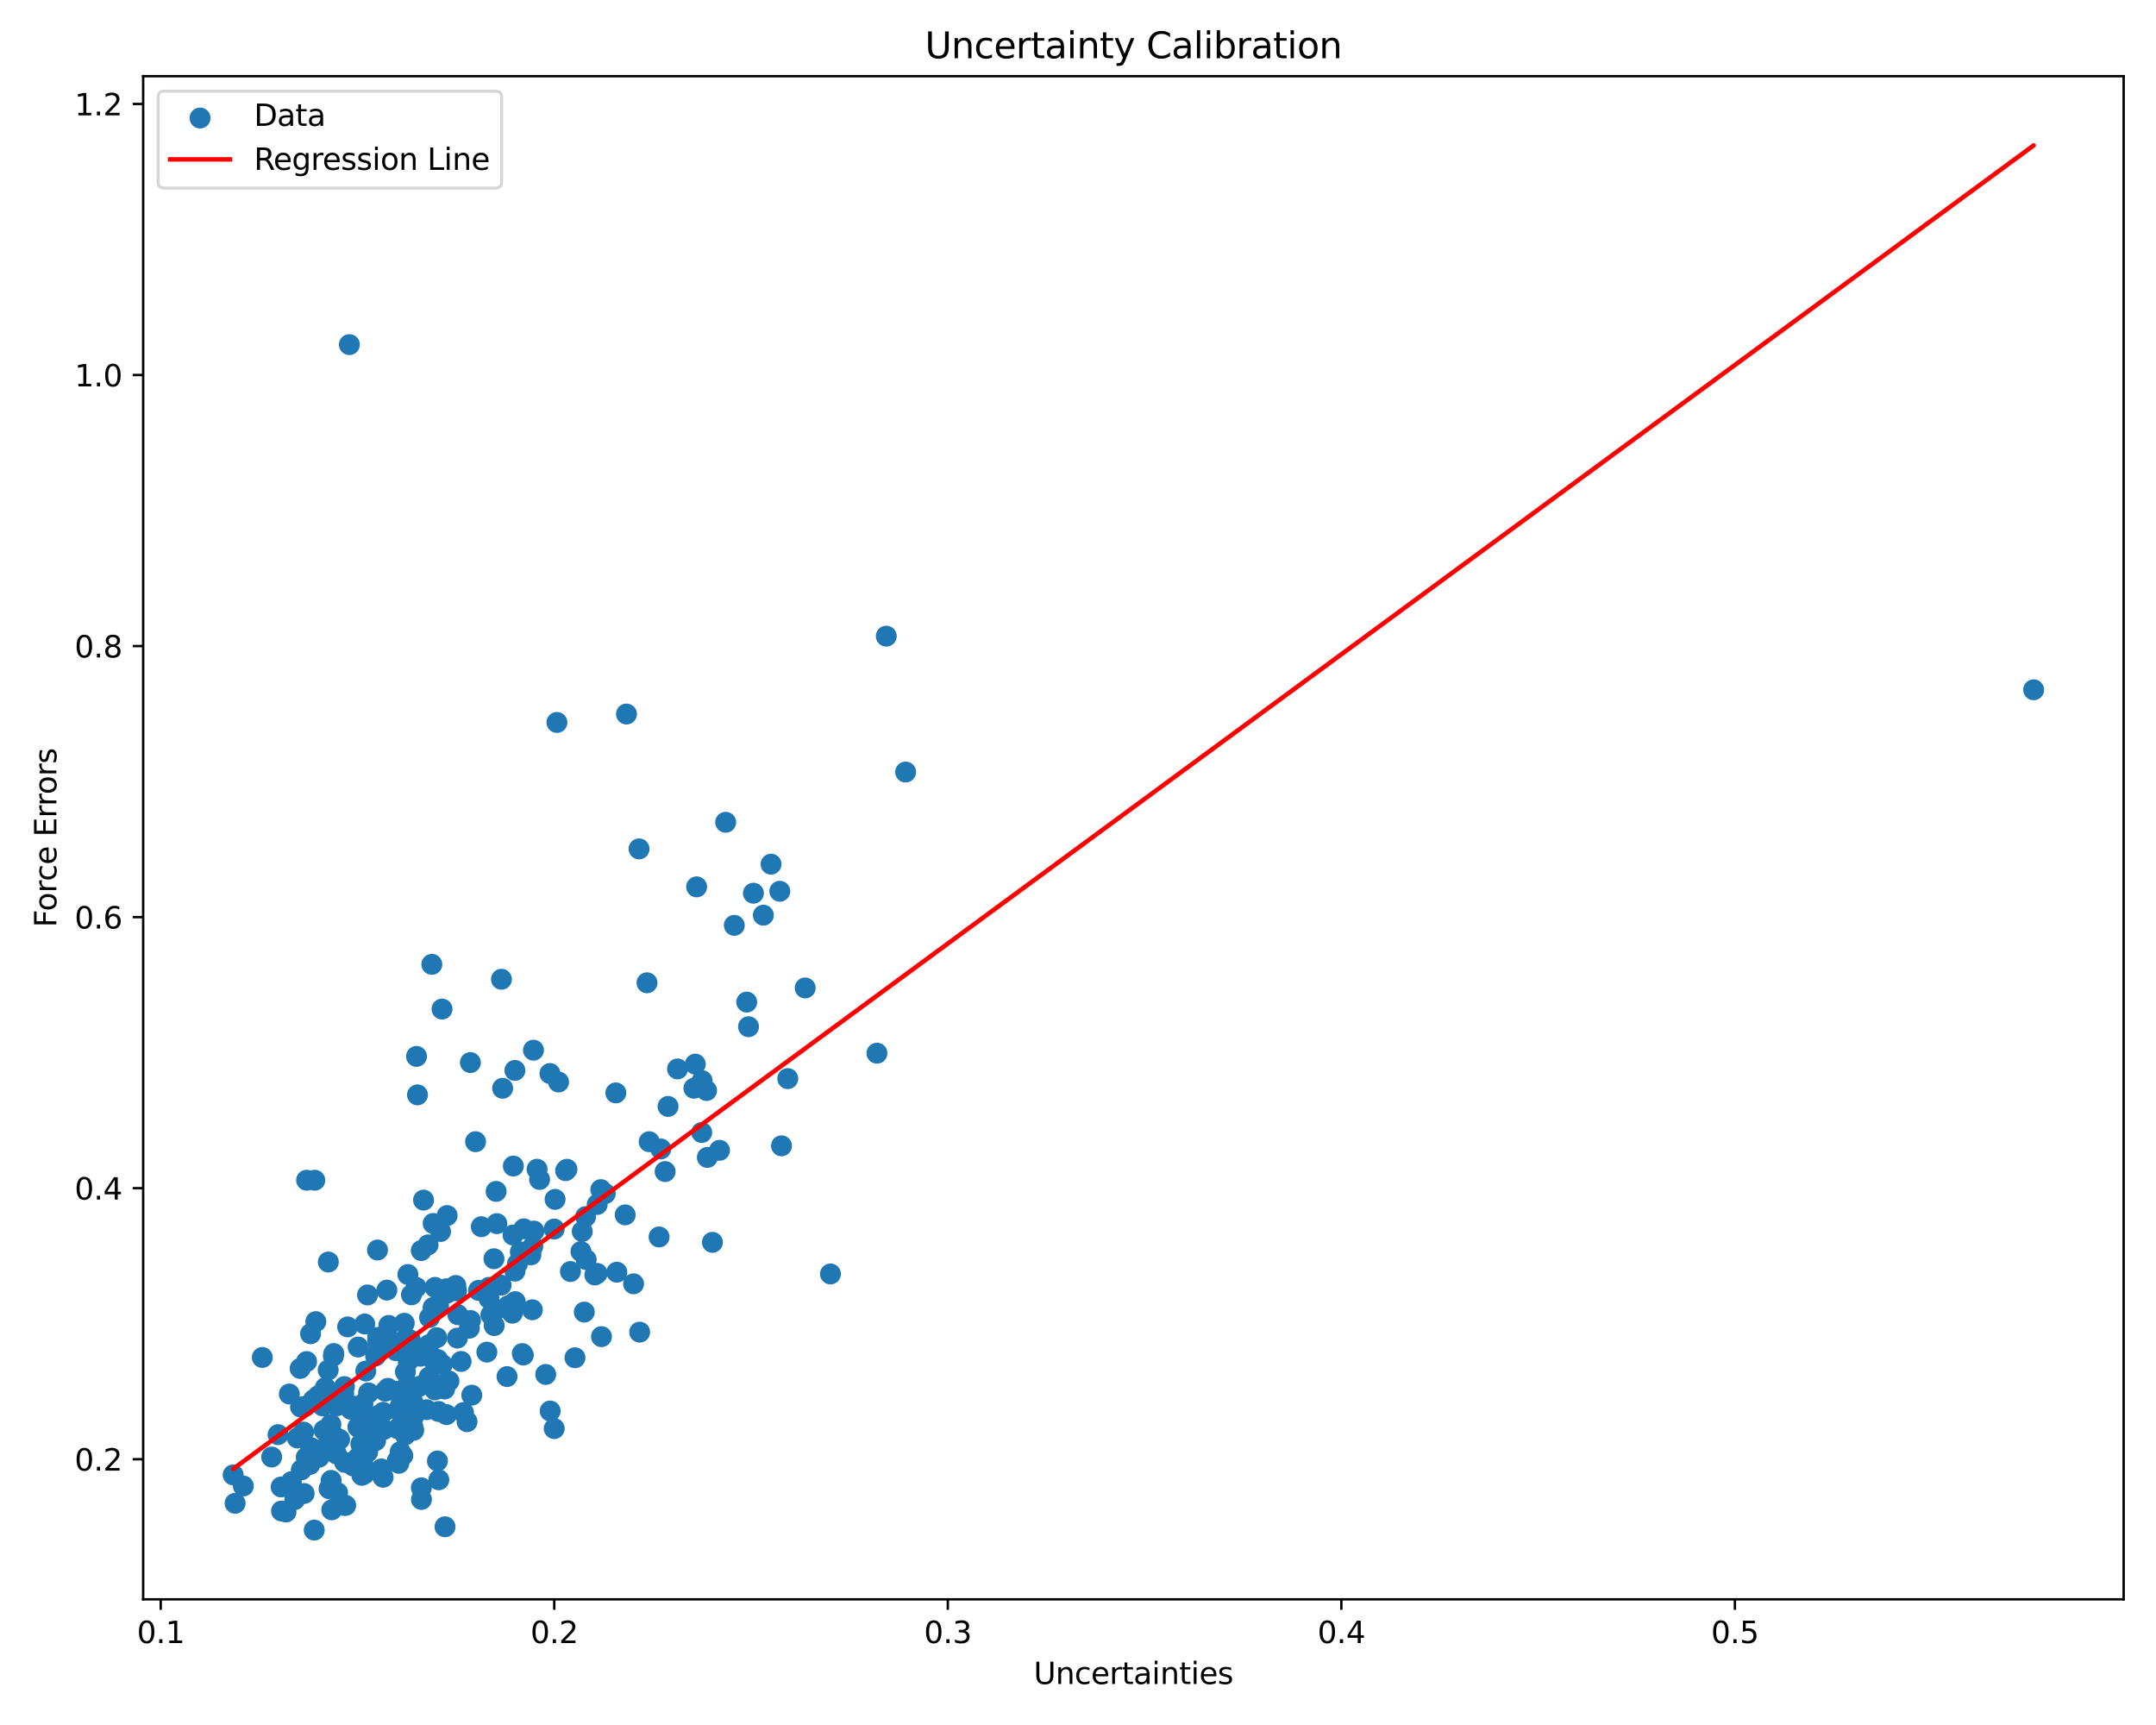 <?xml version="1.0" encoding="utf-8" standalone="no"?>
<!DOCTYPE svg PUBLIC "-//W3C//DTD SVG 1.1//EN"
  "http://www.w3.org/Graphics/SVG/1.1/DTD/svg11.dtd">
<svg xmlns:xlink="http://www.w3.org/1999/xlink" width="720pt" height="576pt" viewBox="0 0 720 576" xmlns="http://www.w3.org/2000/svg" version="1.1">
 <defs>
  <style type="text/css">*{stroke-linejoin: round; stroke-linecap: butt}</style>
 </defs>
 <g id="figure_1">
  <g id="patch_1">
   <path d="M 0 576 
L 720 576 
L 720 0 
L 0 0 
z
" style="fill: #ffffff"/>
  </g>
  <g id="axes_1">
   <g id="patch_2">
    <path d="M 47.81 534.04 
L 709.2 534.04 
L 709.2 25.44 
L 47.81 25.44 
z
" style="fill: #ffffff"/>
   </g>
   <g id="PathCollection_1">
    <defs>
     <path id="m36ef36e4e0" d="M 0 3 
C 0.796 3 1.559 2.684 2.121 2.121 
C 2.684 1.559 3 0.796 3 0 
C 3 -0.796 2.684 -1.559 2.121 -2.121 
C 1.559 -2.684 0.796 -3 0 -3 
C -0.796 -3 -1.559 -2.684 -2.121 -2.121 
C -2.684 -1.559 -3 -0.796 -3 0 
C -3 0.796 -2.684 1.559 -2.121 2.121 
C -1.559 2.684 -0.796 3 0 3 
z
" style="stroke: #1f77b4"/>
    </defs>
    <g clip-path="url(#p16069bc4e0)">
     <use xlink:href="#m36ef36e4e0" x="133.708" y="469.338" style="fill: #1f77b4; stroke: #1f77b4"/>
     <use xlink:href="#m36ef36e4e0" x="109.643" y="421.413" style="fill: #1f77b4; stroke: #1f77b4"/>
     <use xlink:href="#m36ef36e4e0" x="190.501" y="424.576" style="fill: #1f77b4; stroke: #1f77b4"/>
     <use xlink:href="#m36ef36e4e0" x="99.309" y="480.169" style="fill: #1f77b4; stroke: #1f77b4"/>
     <use xlink:href="#m36ef36e4e0" x="111.708" y="479.62" style="fill: #1f77b4; stroke: #1f77b4"/>
     <use xlink:href="#m36ef36e4e0" x="104.937" y="510.922" style="fill: #1f77b4; stroke: #1f77b4"/>
     <use xlink:href="#m36ef36e4e0" x="198.647" y="425.729" style="fill: #1f77b4; stroke: #1f77b4"/>
     <use xlink:href="#m36ef36e4e0" x="169.324" y="459.654" style="fill: #1f77b4; stroke: #1f77b4"/>
     <use xlink:href="#m36ef36e4e0" x="192.015" y="453.372" style="fill: #1f77b4; stroke: #1f77b4"/>
     <use xlink:href="#m36ef36e4e0" x="143.274" y="459.833" style="fill: #1f77b4; stroke: #1f77b4"/>
     <use xlink:href="#m36ef36e4e0" x="152.461" y="431.028" style="fill: #1f77b4; stroke: #1f77b4"/>
     <use xlink:href="#m36ef36e4e0" x="108.583" y="483.391" style="fill: #1f77b4; stroke: #1f77b4"/>
     <use xlink:href="#m36ef36e4e0" x="136.22" y="425.576" style="fill: #1f77b4; stroke: #1f77b4"/>
     <use xlink:href="#m36ef36e4e0" x="213.617" y="444.815" style="fill: #1f77b4; stroke: #1f77b4"/>
     <use xlink:href="#m36ef36e4e0" x="220.669" y="383.651" style="fill: #1f77b4; stroke: #1f77b4"/>
     <use xlink:href="#m36ef36e4e0" x="302.437" y="257.797" style="fill: #1f77b4; stroke: #1f77b4"/>
     <use xlink:href="#m36ef36e4e0" x="115.015" y="463.008" style="fill: #1f77b4; stroke: #1f77b4"/>
     <use xlink:href="#m36ef36e4e0" x="152.896" y="439" style="fill: #1f77b4; stroke: #1f77b4"/>
     <use xlink:href="#m36ef36e4e0" x="146.543" y="494.118" style="fill: #1f77b4; stroke: #1f77b4"/>
     <use xlink:href="#m36ef36e4e0" x="119.598" y="449.791" style="fill: #1f77b4; stroke: #1f77b4"/>
     <use xlink:href="#m36ef36e4e0" x="182.241" y="458.948" style="fill: #1f77b4; stroke: #1f77b4"/>
     <use xlink:href="#m36ef36e4e0" x="77.873" y="492.487" style="fill: #1f77b4; stroke: #1f77b4"/>
     <use xlink:href="#m36ef36e4e0" x="135.333" y="479.143" style="fill: #1f77b4; stroke: #1f77b4"/>
     <use xlink:href="#m36ef36e4e0" x="195.766" y="420.596" style="fill: #1f77b4; stroke: #1f77b4"/>
     <use xlink:href="#m36ef36e4e0" x="120.758" y="475.951" style="fill: #1f77b4; stroke: #1f77b4"/>
     <use xlink:href="#m36ef36e4e0" x="165.681" y="397.828" style="fill: #1f77b4; stroke: #1f77b4"/>
     <use xlink:href="#m36ef36e4e0" x="226.265" y="356.929" style="fill: #1f77b4; stroke: #1f77b4"/>
     <use xlink:href="#m36ef36e4e0" x="136.902" y="462.97" style="fill: #1f77b4; stroke: #1f77b4"/>
     <use xlink:href="#m36ef36e4e0" x="174.42" y="451.966" style="fill: #1f77b4; stroke: #1f77b4"/>
     <use xlink:href="#m36ef36e4e0" x="171.315" y="412.392" style="fill: #1f77b4; stroke: #1f77b4"/>
     <use xlink:href="#m36ef36e4e0" x="185.07" y="410.395" style="fill: #1f77b4; stroke: #1f77b4"/>
     <use xlink:href="#m36ef36e4e0" x="128.646" y="464.532" style="fill: #1f77b4; stroke: #1f77b4"/>
     <use xlink:href="#m36ef36e4e0" x="135.669" y="465.793" style="fill: #1f77b4; stroke: #1f77b4"/>
     <use xlink:href="#m36ef36e4e0" x="126.413" y="450.8" style="fill: #1f77b4; stroke: #1f77b4"/>
     <use xlink:href="#m36ef36e4e0" x="109.603" y="457.48" style="fill: #1f77b4; stroke: #1f77b4"/>
     <use xlink:href="#m36ef36e4e0" x="107.37" y="467.749" style="fill: #1f77b4; stroke: #1f77b4"/>
     <use xlink:href="#m36ef36e4e0" x="136.319" y="454.487" style="fill: #1f77b4; stroke: #1f77b4"/>
     <use xlink:href="#m36ef36e4e0" x="127.945" y="471.58" style="fill: #1f77b4; stroke: #1f77b4"/>
     <use xlink:href="#m36ef36e4e0" x="103.466" y="489.006" style="fill: #1f77b4; stroke: #1f77b4"/>
     <use xlink:href="#m36ef36e4e0" x="146.081" y="487.841" style="fill: #1f77b4; stroke: #1f77b4"/>
     <use xlink:href="#m36ef36e4e0" x="110.58" y="494.333" style="fill: #1f77b4; stroke: #1f77b4"/>
     <use xlink:href="#m36ef36e4e0" x="117.614" y="469.454" style="fill: #1f77b4; stroke: #1f77b4"/>
     <use xlink:href="#m36ef36e4e0" x="185.982" y="241.238" style="fill: #1f77b4; stroke: #1f77b4"/>
     <use xlink:href="#m36ef36e4e0" x="145.012" y="454.607" style="fill: #1f77b4; stroke: #1f77b4"/>
     <use xlink:href="#m36ef36e4e0" x="121.108" y="488.197" style="fill: #1f77b4; stroke: #1f77b4"/>
     <use xlink:href="#m36ef36e4e0" x="213.416" y="283.455" style="fill: #1f77b4; stroke: #1f77b4"/>
     <use xlink:href="#m36ef36e4e0" x="122.158" y="457.801" style="fill: #1f77b4; stroke: #1f77b4"/>
     <use xlink:href="#m36ef36e4e0" x="108.21" y="477.543" style="fill: #1f77b4; stroke: #1f77b4"/>
     <use xlink:href="#m36ef36e4e0" x="167.462" y="326.985" style="fill: #1f77b4; stroke: #1f77b4"/>
     <use xlink:href="#m36ef36e4e0" x="157.55" y="465.865" style="fill: #1f77b4; stroke: #1f77b4"/>
     <use xlink:href="#m36ef36e4e0" x="144.636" y="436.59" style="fill: #1f77b4; stroke: #1f77b4"/>
     <use xlink:href="#m36ef36e4e0" x="116.679" y="115.066" style="fill: #1f77b4; stroke: #1f77b4"/>
     <use xlink:href="#m36ef36e4e0" x="115.443" y="502.659" style="fill: #1f77b4; stroke: #1f77b4"/>
     <use xlink:href="#m36ef36e4e0" x="156.738" y="443.499" style="fill: #1f77b4; stroke: #1f77b4"/>
     <use xlink:href="#m36ef36e4e0" x="147.704" y="455.623" style="fill: #1f77b4; stroke: #1f77b4"/>
     <use xlink:href="#m36ef36e4e0" x="177.917" y="416.237" style="fill: #1f77b4; stroke: #1f77b4"/>
     <use xlink:href="#m36ef36e4e0" x="122.781" y="484.85" style="fill: #1f77b4; stroke: #1f77b4"/>
     <use xlink:href="#m36ef36e4e0" x="133.176" y="488.62" style="fill: #1f77b4; stroke: #1f77b4"/>
     <use xlink:href="#m36ef36e4e0" x="194.434" y="411.201" style="fill: #1f77b4; stroke: #1f77b4"/>
     <use xlink:href="#m36ef36e4e0" x="119.443" y="486.835" style="fill: #1f77b4; stroke: #1f77b4"/>
     <use xlink:href="#m36ef36e4e0" x="164.961" y="420.31" style="fill: #1f77b4; stroke: #1f77b4"/>
     <use xlink:href="#m36ef36e4e0" x="195.123" y="438.122" style="fill: #1f77b4; stroke: #1f77b4"/>
     <use xlink:href="#m36ef36e4e0" x="93.887" y="496.517" style="fill: #1f77b4; stroke: #1f77b4"/>
     <use xlink:href="#m36ef36e4e0" x="104.888" y="484.724" style="fill: #1f77b4; stroke: #1f77b4"/>
     <use xlink:href="#m36ef36e4e0" x="100.236" y="456.947" style="fill: #1f77b4; stroke: #1f77b4"/>
     <use xlink:href="#m36ef36e4e0" x="155.971" y="474.729" style="fill: #1f77b4; stroke: #1f77b4"/>
     <use xlink:href="#m36ef36e4e0" x="102.392" y="394.089" style="fill: #1f77b4; stroke: #1f77b4"/>
     <use xlink:href="#m36ef36e4e0" x="171.985" y="424.439" style="fill: #1f77b4; stroke: #1f77b4"/>
     <use xlink:href="#m36ef36e4e0" x="277.338" y="425.391" style="fill: #1f77b4; stroke: #1f77b4"/>
     <use xlink:href="#m36ef36e4e0" x="110.683" y="466.166" style="fill: #1f77b4; stroke: #1f77b4"/>
     <use xlink:href="#m36ef36e4e0" x="205.658" y="364.933" style="fill: #1f77b4; stroke: #1f77b4"/>
     <use xlink:href="#m36ef36e4e0" x="165.038" y="442.637" style="fill: #1f77b4; stroke: #1f77b4"/>
     <use xlink:href="#m36ef36e4e0" x="137.402" y="432.354" style="fill: #1f77b4; stroke: #1f77b4"/>
     <use xlink:href="#m36ef36e4e0" x="125.431" y="452.774" style="fill: #1f77b4; stroke: #1f77b4"/>
     <use xlink:href="#m36ef36e4e0" x="149.103" y="472.356" style="fill: #1f77b4; stroke: #1f77b4"/>
     <use xlink:href="#m36ef36e4e0" x="100.364" y="469.817" style="fill: #1f77b4; stroke: #1f77b4"/>
     <use xlink:href="#m36ef36e4e0" x="105.121" y="394.1" style="fill: #1f77b4; stroke: #1f77b4"/>
     <use xlink:href="#m36ef36e4e0" x="174.766" y="452.464" style="fill: #1f77b4; stroke: #1f77b4"/>
     <use xlink:href="#m36ef36e4e0" x="234.338" y="378.151" style="fill: #1f77b4; stroke: #1f77b4"/>
     <use xlink:href="#m36ef36e4e0" x="146.167" y="453.941" style="fill: #1f77b4; stroke: #1f77b4"/>
     <use xlink:href="#m36ef36e4e0" x="163.315" y="433.598" style="fill: #1f77b4; stroke: #1f77b4"/>
     <use xlink:href="#m36ef36e4e0" x="240.282" y="384.107" style="fill: #1f77b4; stroke: #1f77b4"/>
     <use xlink:href="#m36ef36e4e0" x="254.926" y="305.591" style="fill: #1f77b4; stroke: #1f77b4"/>
     <use xlink:href="#m36ef36e4e0" x="249.365" y="334.611" style="fill: #1f77b4; stroke: #1f77b4"/>
     <use xlink:href="#m36ef36e4e0" x="115.087" y="488.302" style="fill: #1f77b4; stroke: #1f77b4"/>
     <use xlink:href="#m36ef36e4e0" x="216.066" y="328.17" style="fill: #1f77b4; stroke: #1f77b4"/>
     <use xlink:href="#m36ef36e4e0" x="200.864" y="446.32" style="fill: #1f77b4; stroke: #1f77b4"/>
     <use xlink:href="#m36ef36e4e0" x="112.266" y="468.806" style="fill: #1f77b4; stroke: #1f77b4"/>
     <use xlink:href="#m36ef36e4e0" x="121.8" y="442.094" style="fill: #1f77b4; stroke: #1f77b4"/>
     <use xlink:href="#m36ef36e4e0" x="140.745" y="500.68" style="fill: #1f77b4; stroke: #1f77b4"/>
     <use xlink:href="#m36ef36e4e0" x="129.547" y="463.583" style="fill: #1f77b4; stroke: #1f77b4"/>
     <use xlink:href="#m36ef36e4e0" x="136.141" y="462.501" style="fill: #1f77b4; stroke: #1f77b4"/>
     <use xlink:href="#m36ef36e4e0" x="205.994" y="424.803" style="fill: #1f77b4; stroke: #1f77b4"/>
     <use xlink:href="#m36ef36e4e0" x="171.429" y="389.361" style="fill: #1f77b4; stroke: #1f77b4"/>
     <use xlink:href="#m36ef36e4e0" x="121.189" y="468.784" style="fill: #1f77b4; stroke: #1f77b4"/>
     <use xlink:href="#m36ef36e4e0" x="134.729" y="473.915" style="fill: #1f77b4; stroke: #1f77b4"/>
     <use xlink:href="#m36ef36e4e0" x="124.81" y="480.535" style="fill: #1f77b4; stroke: #1f77b4"/>
     <use xlink:href="#m36ef36e4e0" x="111.325" y="452.81" style="fill: #1f77b4; stroke: #1f77b4"/>
     <use xlink:href="#m36ef36e4e0" x="232.637" y="296.138" style="fill: #1f77b4; stroke: #1f77b4"/>
     <use xlink:href="#m36ef36e4e0" x="92.864" y="479.047" style="fill: #1f77b4; stroke: #1f77b4"/>
     <use xlink:href="#m36ef36e4e0" x="113.932" y="465.512" style="fill: #1f77b4; stroke: #1f77b4"/>
     <use xlink:href="#m36ef36e4e0" x="108.656" y="463.335" style="fill: #1f77b4; stroke: #1f77b4"/>
     <use xlink:href="#m36ef36e4e0" x="133.648" y="484.749" style="fill: #1f77b4; stroke: #1f77b4"/>
     <use xlink:href="#m36ef36e4e0" x="142.958" y="415.677" style="fill: #1f77b4; stroke: #1f77b4"/>
     <use xlink:href="#m36ef36e4e0" x="101.378" y="478.196" style="fill: #1f77b4; stroke: #1f77b4"/>
     <use xlink:href="#m36ef36e4e0" x="128.159" y="477.331" style="fill: #1f77b4; stroke: #1f77b4"/>
     <use xlink:href="#m36ef36e4e0" x="158.816" y="381.228" style="fill: #1f77b4; stroke: #1f77b4"/>
     <use xlink:href="#m36ef36e4e0" x="102.393" y="454.637" style="fill: #1f77b4; stroke: #1f77b4"/>
     <use xlink:href="#m36ef36e4e0" x="157.084" y="354.801" style="fill: #1f77b4; stroke: #1f77b4"/>
     <use xlink:href="#m36ef36e4e0" x="186.536" y="361.297" style="fill: #1f77b4; stroke: #1f77b4"/>
     <use xlink:href="#m36ef36e4e0" x="100.627" y="490.82" style="fill: #1f77b4; stroke: #1f77b4"/>
     <use xlink:href="#m36ef36e4e0" x="114.772" y="465.243" style="fill: #1f77b4; stroke: #1f77b4"/>
     <use xlink:href="#m36ef36e4e0" x="132.677" y="487.717" style="fill: #1f77b4; stroke: #1f77b4"/>
     <use xlink:href="#m36ef36e4e0" x="140.683" y="417.574" style="fill: #1f77b4; stroke: #1f77b4"/>
     <use xlink:href="#m36ef36e4e0" x="185.081" y="477.018" style="fill: #1f77b4; stroke: #1f77b4"/>
     <use xlink:href="#m36ef36e4e0" x="178.158" y="350.675" style="fill: #1f77b4; stroke: #1f77b4"/>
     <use xlink:href="#m36ef36e4e0" x="194.014" y="417.902" style="fill: #1f77b4; stroke: #1f77b4"/>
     <use xlink:href="#m36ef36e4e0" x="102.269" y="486.625" style="fill: #1f77b4; stroke: #1f77b4"/>
     <use xlink:href="#m36ef36e4e0" x="172.07" y="434.639" style="fill: #1f77b4; stroke: #1f77b4"/>
     <use xlink:href="#m36ef36e4e0" x="220.107" y="413.038" style="fill: #1f77b4; stroke: #1f77b4"/>
     <use xlink:href="#m36ef36e4e0" x="202.136" y="398.548" style="fill: #1f77b4; stroke: #1f77b4"/>
     <use xlink:href="#m36ef36e4e0" x="137.864" y="468.114" style="fill: #1f77b4; stroke: #1f77b4"/>
     <use xlink:href="#m36ef36e4e0" x="209.21" y="238.426" style="fill: #1f77b4; stroke: #1f77b4"/>
     <use xlink:href="#m36ef36e4e0" x="292.856" y="351.675" style="fill: #1f77b4; stroke: #1f77b4"/>
     <use xlink:href="#m36ef36e4e0" x="260.418" y="297.6" style="fill: #1f77b4; stroke: #1f77b4"/>
     <use xlink:href="#m36ef36e4e0" x="109.894" y="497.094" style="fill: #1f77b4; stroke: #1f77b4"/>
     <use xlink:href="#m36ef36e4e0" x="208.786" y="405.659" style="fill: #1f77b4; stroke: #1f77b4"/>
     <use xlink:href="#m36ef36e4e0" x="251.605" y="298.256" style="fill: #1f77b4; stroke: #1f77b4"/>
     <use xlink:href="#m36ef36e4e0" x="199.433" y="425.21" style="fill: #1f77b4; stroke: #1f77b4"/>
     <use xlink:href="#m36ef36e4e0" x="111.47" y="451.964" style="fill: #1f77b4; stroke: #1f77b4"/>
     <use xlink:href="#m36ef36e4e0" x="117.904" y="489.485" style="fill: #1f77b4; stroke: #1f77b4"/>
     <use xlink:href="#m36ef36e4e0" x="123.083" y="465.094" style="fill: #1f77b4; stroke: #1f77b4"/>
     <use xlink:href="#m36ef36e4e0" x="178.305" y="411.073" style="fill: #1f77b4; stroke: #1f77b4"/>
     <use xlink:href="#m36ef36e4e0" x="95.514" y="504.871" style="fill: #1f77b4; stroke: #1f77b4"/>
     <use xlink:href="#m36ef36e4e0" x="199.433" y="402.195" style="fill: #1f77b4; stroke: #1f77b4"/>
     <use xlink:href="#m36ef36e4e0" x="137.627" y="449.512" style="fill: #1f77b4; stroke: #1f77b4"/>
     <use xlink:href="#m36ef36e4e0" x="235.964" y="364.137" style="fill: #1f77b4; stroke: #1f77b4"/>
     <use xlink:href="#m36ef36e4e0" x="237.918" y="414.835" style="fill: #1f77b4; stroke: #1f77b4"/>
     <use xlink:href="#m36ef36e4e0" x="81.259" y="496.193" style="fill: #1f77b4; stroke: #1f77b4"/>
     <use xlink:href="#m36ef36e4e0" x="117.186" y="470.605" style="fill: #1f77b4; stroke: #1f77b4"/>
     <use xlink:href="#m36ef36e4e0" x="162.588" y="451.49" style="fill: #1f77b4; stroke: #1f77b4"/>
     <use xlink:href="#m36ef36e4e0" x="174.92" y="410.327" style="fill: #1f77b4; stroke: #1f77b4"/>
     <use xlink:href="#m36ef36e4e0" x="141.029" y="450.356" style="fill: #1f77b4; stroke: #1f77b4"/>
     <use xlink:href="#m36ef36e4e0" x="179.356" y="390.421" style="fill: #1f77b4; stroke: #1f77b4"/>
     <use xlink:href="#m36ef36e4e0" x="112.743" y="498.42" style="fill: #1f77b4; stroke: #1f77b4"/>
     <use xlink:href="#m36ef36e4e0" x="140.351" y="452.872" style="fill: #1f77b4; stroke: #1f77b4"/>
     <use xlink:href="#m36ef36e4e0" x="87.594" y="453.27" style="fill: #1f77b4; stroke: #1f77b4"/>
     <use xlink:href="#m36ef36e4e0" x="144.213" y="322.003" style="fill: #1f77b4; stroke: #1f77b4"/>
     <use xlink:href="#m36ef36e4e0" x="216.799" y="381.233" style="fill: #1f77b4; stroke: #1f77b4"/>
     <use xlink:href="#m36ef36e4e0" x="132.208" y="464.561" style="fill: #1f77b4; stroke: #1f77b4"/>
     <use xlink:href="#m36ef36e4e0" x="142.491" y="470.705" style="fill: #1f77b4; stroke: #1f77b4"/>
     <use xlink:href="#m36ef36e4e0" x="245.221" y="308.984" style="fill: #1f77b4; stroke: #1f77b4"/>
     <use xlink:href="#m36ef36e4e0" x="129.197" y="430.781" style="fill: #1f77b4; stroke: #1f77b4"/>
     <use xlink:href="#m36ef36e4e0" x="234.472" y="360.852" style="fill: #1f77b4; stroke: #1f77b4"/>
     <use xlink:href="#m36ef36e4e0" x="104.718" y="467.364" style="fill: #1f77b4; stroke: #1f77b4"/>
     <use xlink:href="#m36ef36e4e0" x="103.721" y="445.351" style="fill: #1f77b4; stroke: #1f77b4"/>
     <use xlink:href="#m36ef36e4e0" x="149.938" y="461.139" style="fill: #1f77b4; stroke: #1f77b4"/>
     <use xlink:href="#m36ef36e4e0" x="135.393" y="458.081" style="fill: #1f77b4; stroke: #1f77b4"/>
     <use xlink:href="#m36ef36e4e0" x="257.488" y="288.556" style="fill: #1f77b4; stroke: #1f77b4"/>
     <use xlink:href="#m36ef36e4e0" x="143.2" y="449.017" style="fill: #1f77b4; stroke: #1f77b4"/>
     <use xlink:href="#m36ef36e4e0" x="160.734" y="409.613" style="fill: #1f77b4; stroke: #1f77b4"/>
     <use xlink:href="#m36ef36e4e0" x="148.48" y="463.804" style="fill: #1f77b4; stroke: #1f77b4"/>
     <use xlink:href="#m36ef36e4e0" x="169.676" y="436.024" style="fill: #1f77b4; stroke: #1f77b4"/>
     <use xlink:href="#m36ef36e4e0" x="148.618" y="509.808" style="fill: #1f77b4; stroke: #1f77b4"/>
     <use xlink:href="#m36ef36e4e0" x="112.35" y="485.486" style="fill: #1f77b4; stroke: #1f77b4"/>
     <use xlink:href="#m36ef36e4e0" x="223.093" y="369.452" style="fill: #1f77b4; stroke: #1f77b4"/>
     <use xlink:href="#m36ef36e4e0" x="112.477" y="469.425" style="fill: #1f77b4; stroke: #1f77b4"/>
     <use xlink:href="#m36ef36e4e0" x="268.895" y="329.888" style="fill: #1f77b4; stroke: #1f77b4"/>
     <use xlink:href="#m36ef36e4e0" x="126.418" y="472.627" style="fill: #1f77b4; stroke: #1f77b4"/>
     <use xlink:href="#m36ef36e4e0" x="147.116" y="411.214" style="fill: #1f77b4; stroke: #1f77b4"/>
     <use xlink:href="#m36ef36e4e0" x="120.842" y="492.625" style="fill: #1f77b4; stroke: #1f77b4"/>
     <use xlink:href="#m36ef36e4e0" x="154.784" y="471.646" style="fill: #1f77b4; stroke: #1f77b4"/>
     <use xlink:href="#m36ef36e4e0" x="122.736" y="432.4" style="fill: #1f77b4; stroke: #1f77b4"/>
     <use xlink:href="#m36ef36e4e0" x="200.639" y="397.232" style="fill: #1f77b4; stroke: #1f77b4"/>
     <use xlink:href="#m36ef36e4e0" x="171.951" y="357.431" style="fill: #1f77b4; stroke: #1f77b4"/>
     <use xlink:href="#m36ef36e4e0" x="106.54" y="486.579" style="fill: #1f77b4; stroke: #1f77b4"/>
     <use xlink:href="#m36ef36e4e0" x="110.782" y="504.156" style="fill: #1f77b4; stroke: #1f77b4"/>
     <use xlink:href="#m36ef36e4e0" x="132.749" y="477.047" style="fill: #1f77b4; stroke: #1f77b4"/>
     <use xlink:href="#m36ef36e4e0" x="165.924" y="408.587" style="fill: #1f77b4; stroke: #1f77b4"/>
     <use xlink:href="#m36ef36e4e0" x="211.581" y="428.678" style="fill: #1f77b4; stroke: #1f77b4"/>
     <use xlink:href="#m36ef36e4e0" x="120.493" y="482.162" style="fill: #1f77b4; stroke: #1f77b4"/>
     <use xlink:href="#m36ef36e4e0" x="143.455" y="439.926" style="fill: #1f77b4; stroke: #1f77b4"/>
     <use xlink:href="#m36ef36e4e0" x="159.811" y="430.87" style="fill: #1f77b4; stroke: #1f77b4"/>
     <use xlink:href="#m36ef36e4e0" x="119.521" y="476.517" style="fill: #1f77b4; stroke: #1f77b4"/>
     <use xlink:href="#m36ef36e4e0" x="167.851" y="363.39" style="fill: #1f77b4; stroke: #1f77b4"/>
     <use xlink:href="#m36ef36e4e0" x="90.722" y="486.519" style="fill: #1f77b4; stroke: #1f77b4"/>
     <use xlink:href="#m36ef36e4e0" x="101.576" y="498.697" style="fill: #1f77b4; stroke: #1f77b4"/>
     <use xlink:href="#m36ef36e4e0" x="149.319" y="405.887" style="fill: #1f77b4; stroke: #1f77b4"/>
     <use xlink:href="#m36ef36e4e0" x="167.357" y="429.127" style="fill: #1f77b4; stroke: #1f77b4"/>
     <use xlink:href="#m36ef36e4e0" x="146.459" y="471.318" style="fill: #1f77b4; stroke: #1f77b4"/>
     <use xlink:href="#m36ef36e4e0" x="96.617" y="465.477" style="fill: #1f77b4; stroke: #1f77b4"/>
     <use xlink:href="#m36ef36e4e0" x="222.123" y="391.207" style="fill: #1f77b4; stroke: #1f77b4"/>
     <use xlink:href="#m36ef36e4e0" x="173.772" y="418.026" style="fill: #1f77b4; stroke: #1f77b4"/>
     <use xlink:href="#m36ef36e4e0" x="105.421" y="467.146" style="fill: #1f77b4; stroke: #1f77b4"/>
     <use xlink:href="#m36ef36e4e0" x="138.162" y="477.59" style="fill: #1f77b4; stroke: #1f77b4"/>
     <use xlink:href="#m36ef36e4e0" x="232.198" y="355.33" style="fill: #1f77b4; stroke: #1f77b4"/>
     <use xlink:href="#m36ef36e4e0" x="188.881" y="390.9" style="fill: #1f77b4; stroke: #1f77b4"/>
     <use xlink:href="#m36ef36e4e0" x="140.085" y="462.9" style="fill: #1f77b4; stroke: #1f77b4"/>
     <use xlink:href="#m36ef36e4e0" x="129.671" y="447.404" style="fill: #1f77b4; stroke: #1f77b4"/>
     <use xlink:href="#m36ef36e4e0" x="147.62" y="336.941" style="fill: #1f77b4; stroke: #1f77b4"/>
     <use xlink:href="#m36ef36e4e0" x="132.239" y="451.011" style="fill: #1f77b4; stroke: #1f77b4"/>
     <use xlink:href="#m36ef36e4e0" x="126.112" y="446.58" style="fill: #1f77b4; stroke: #1f77b4"/>
     <use xlink:href="#m36ef36e4e0" x="177.29" y="419.025" style="fill: #1f77b4; stroke: #1f77b4"/>
     <use xlink:href="#m36ef36e4e0" x="126.204" y="448.052" style="fill: #1f77b4; stroke: #1f77b4"/>
     <use xlink:href="#m36ef36e4e0" x="231.73" y="363.378" style="fill: #1f77b4; stroke: #1f77b4"/>
     <use xlink:href="#m36ef36e4e0" x="137.883" y="476.334" style="fill: #1f77b4; stroke: #1f77b4"/>
     <use xlink:href="#m36ef36e4e0" x="139.421" y="365.585" style="fill: #1f77b4; stroke: #1f77b4"/>
     <use xlink:href="#m36ef36e4e0" x="180.196" y="393.828" style="fill: #1f77b4; stroke: #1f77b4"/>
     <use xlink:href="#m36ef36e4e0" x="260.984" y="382.61" style="fill: #1f77b4; stroke: #1f77b4"/>
     <use xlink:href="#m36ef36e4e0" x="183.658" y="358.464" style="fill: #1f77b4; stroke: #1f77b4"/>
     <use xlink:href="#m36ef36e4e0" x="163.924" y="439.034" style="fill: #1f77b4; stroke: #1f77b4"/>
     <use xlink:href="#m36ef36e4e0" x="114.854" y="502.673" style="fill: #1f77b4; stroke: #1f77b4"/>
     <use xlink:href="#m36ef36e4e0" x="152.223" y="429.245" style="fill: #1f77b4; stroke: #1f77b4"/>
     <use xlink:href="#m36ef36e4e0" x="129.829" y="442.578" style="fill: #1f77b4; stroke: #1f77b4"/>
     <use xlink:href="#m36ef36e4e0" x="177.779" y="437.356" style="fill: #1f77b4; stroke: #1f77b4"/>
     <use xlink:href="#m36ef36e4e0" x="295.974" y="212.422" style="fill: #1f77b4; stroke: #1f77b4"/>
     <use xlink:href="#m36ef36e4e0" x="189.333" y="390.43" style="fill: #1f77b4; stroke: #1f77b4"/>
     <use xlink:href="#m36ef36e4e0" x="149.223" y="431.829" style="fill: #1f77b4; stroke: #1f77b4"/>
     <use xlink:href="#m36ef36e4e0" x="105.47" y="441.31" style="fill: #1f77b4; stroke: #1f77b4"/>
     <use xlink:href="#m36ef36e4e0" x="110.498" y="475.613" style="fill: #1f77b4; stroke: #1f77b4"/>
     <use xlink:href="#m36ef36e4e0" x="94.019" y="504.549" style="fill: #1f77b4; stroke: #1f77b4"/>
     <use xlink:href="#m36ef36e4e0" x="113.422" y="468.421" style="fill: #1f77b4; stroke: #1f77b4"/>
     <use xlink:href="#m36ef36e4e0" x="138.982" y="429.867" style="fill: #1f77b4; stroke: #1f77b4"/>
     <use xlink:href="#m36ef36e4e0" x="145.289" y="429.884" style="fill: #1f77b4; stroke: #1f77b4"/>
     <use xlink:href="#m36ef36e4e0" x="140.712" y="496.801" style="fill: #1f77b4; stroke: #1f77b4"/>
     <use xlink:href="#m36ef36e4e0" x="146.458" y="435.913" style="fill: #1f77b4; stroke: #1f77b4"/>
     <use xlink:href="#m36ef36e4e0" x="171.116" y="438.49" style="fill: #1f77b4; stroke: #1f77b4"/>
     <use xlink:href="#m36ef36e4e0" x="113.419" y="480.634" style="fill: #1f77b4; stroke: #1f77b4"/>
     <use xlink:href="#m36ef36e4e0" x="134.513" y="486.038" style="fill: #1f77b4; stroke: #1f77b4"/>
     <use xlink:href="#m36ef36e4e0" x="129.765" y="447.412" style="fill: #1f77b4; stroke: #1f77b4"/>
     <use xlink:href="#m36ef36e4e0" x="137.846" y="469.933" style="fill: #1f77b4; stroke: #1f77b4"/>
     <use xlink:href="#m36ef36e4e0" x="236.217" y="386.475" style="fill: #1f77b4; stroke: #1f77b4"/>
     <use xlink:href="#m36ef36e4e0" x="133.856" y="448.078" style="fill: #1f77b4; stroke: #1f77b4"/>
     <use xlink:href="#m36ef36e4e0" x="263.081" y="360.161" style="fill: #1f77b4; stroke: #1f77b4"/>
     <use xlink:href="#m36ef36e4e0" x="78.516" y="501.969" style="fill: #1f77b4; stroke: #1f77b4"/>
     <use xlink:href="#m36ef36e4e0" x="127.94" y="493.281" style="fill: #1f77b4; stroke: #1f77b4"/>
     <use xlink:href="#m36ef36e4e0" x="183.727" y="471.158" style="fill: #1f77b4; stroke: #1f77b4"/>
     <use xlink:href="#m36ef36e4e0" x="122.823" y="472.834" style="fill: #1f77b4; stroke: #1f77b4"/>
     <use xlink:href="#m36ef36e4e0" x="123.438" y="482.514" style="fill: #1f77b4; stroke: #1f77b4"/>
     <use xlink:href="#m36ef36e4e0" x="103.859" y="483.373" style="fill: #1f77b4; stroke: #1f77b4"/>
     <use xlink:href="#m36ef36e4e0" x="106.318" y="466.032" style="fill: #1f77b4; stroke: #1f77b4"/>
     <use xlink:href="#m36ef36e4e0" x="145.54" y="462.229" style="fill: #1f77b4; stroke: #1f77b4"/>
     <use xlink:href="#m36ef36e4e0" x="165.666" y="437.362" style="fill: #1f77b4; stroke: #1f77b4"/>
     <use xlink:href="#m36ef36e4e0" x="139.098" y="352.745" style="fill: #1f77b4; stroke: #1f77b4"/>
     <use xlink:href="#m36ef36e4e0" x="144.658" y="408.528" style="fill: #1f77b4; stroke: #1f77b4"/>
     <use xlink:href="#m36ef36e4e0" x="153.984" y="454.605" style="fill: #1f77b4; stroke: #1f77b4"/>
     <use xlink:href="#m36ef36e4e0" x="127.357" y="490.503" style="fill: #1f77b4; stroke: #1f77b4"/>
     <use xlink:href="#m36ef36e4e0" x="125.428" y="481.051" style="fill: #1f77b4; stroke: #1f77b4"/>
     <use xlink:href="#m36ef36e4e0" x="136.451" y="466.073" style="fill: #1f77b4; stroke: #1f77b4"/>
     <use xlink:href="#m36ef36e4e0" x="120.911" y="483.7" style="fill: #1f77b4; stroke: #1f77b4"/>
     <use xlink:href="#m36ef36e4e0" x="133.787" y="469.607" style="fill: #1f77b4; stroke: #1f77b4"/>
     <use xlink:href="#m36ef36e4e0" x="172.801" y="421.997" style="fill: #1f77b4; stroke: #1f77b4"/>
     <use xlink:href="#m36ef36e4e0" x="242.348" y="274.573" style="fill: #1f77b4; stroke: #1f77b4"/>
     <use xlink:href="#m36ef36e4e0" x="149.111" y="430.334" style="fill: #1f77b4; stroke: #1f77b4"/>
     <use xlink:href="#m36ef36e4e0" x="145.243" y="464.099" style="fill: #1f77b4; stroke: #1f77b4"/>
     <use xlink:href="#m36ef36e4e0" x="116.099" y="443.075" style="fill: #1f77b4; stroke: #1f77b4"/>
     <use xlink:href="#m36ef36e4e0" x="185.371" y="400.49" style="fill: #1f77b4; stroke: #1f77b4"/>
     <use xlink:href="#m36ef36e4e0" x="157.108" y="440.928" style="fill: #1f77b4; stroke: #1f77b4"/>
     <use xlink:href="#m36ef36e4e0" x="124.7" y="475.487" style="fill: #1f77b4; stroke: #1f77b4"/>
     <use xlink:href="#m36ef36e4e0" x="126.058" y="417.4" style="fill: #1f77b4; stroke: #1f77b4"/>
     <use xlink:href="#m36ef36e4e0" x="98.444" y="500.72" style="fill: #1f77b4; stroke: #1f77b4"/>
     <use xlink:href="#m36ef36e4e0" x="121.788" y="492.102" style="fill: #1f77b4; stroke: #1f77b4"/>
     <use xlink:href="#m36ef36e4e0" x="141.445" y="400.736" style="fill: #1f77b4; stroke: #1f77b4"/>
     <use xlink:href="#m36ef36e4e0" x="102.082" y="469.522" style="fill: #1f77b4; stroke: #1f77b4"/>
     <use xlink:href="#m36ef36e4e0" x="121.483" y="472.905" style="fill: #1f77b4; stroke: #1f77b4"/>
     <use xlink:href="#m36ef36e4e0" x="103.856" y="483.615" style="fill: #1f77b4; stroke: #1f77b4"/>
     <use xlink:href="#m36ef36e4e0" x="152.736" y="446.799" style="fill: #1f77b4; stroke: #1f77b4"/>
     <use xlink:href="#m36ef36e4e0" x="97.298" y="494.747" style="fill: #1f77b4; stroke: #1f77b4"/>
     <use xlink:href="#m36ef36e4e0" x="679.137" y="230.332" style="fill: #1f77b4; stroke: #1f77b4"/>
     <use xlink:href="#m36ef36e4e0" x="132.993" y="470.925" style="fill: #1f77b4; stroke: #1f77b4"/>
     <use xlink:href="#m36ef36e4e0" x="107.739" y="469.45" style="fill: #1f77b4; stroke: #1f77b4"/>
     <use xlink:href="#m36ef36e4e0" x="138.227" y="472.778" style="fill: #1f77b4; stroke: #1f77b4"/>
     <use xlink:href="#m36ef36e4e0" x="195.572" y="406.247" style="fill: #1f77b4; stroke: #1f77b4"/>
     <use xlink:href="#m36ef36e4e0" x="163.259" y="429.875" style="fill: #1f77b4; stroke: #1f77b4"/>
     <use xlink:href="#m36ef36e4e0" x="249.966" y="342.834" style="fill: #1f77b4; stroke: #1f77b4"/>
     <use xlink:href="#m36ef36e4e0" x="135.005" y="441.848" style="fill: #1f77b4; stroke: #1f77b4"/>
     <use xlink:href="#m36ef36e4e0" x="135.865" y="466.211" style="fill: #1f77b4; stroke: #1f77b4"/>
     <use xlink:href="#m36ef36e4e0" x="137.053" y="447.48" style="fill: #1f77b4; stroke: #1f77b4"/>
     <use xlink:href="#m36ef36e4e0" x="145.866" y="446.679" style="fill: #1f77b4; stroke: #1f77b4"/>
    </g>
   </g>
   <g id="matplotlib.axis_1">
    <g id="xtick_1">
     <g id="line2d_1">
      <defs>
       <path id="m1767a87730" d="M 0 0 
L 0 3.5 
" style="stroke: #000000; stroke-width: 0.8"/>
      </defs>
      <g>
       <use xlink:href="#m1767a87730" x="53.675" y="534.04" style="stroke: #000000; stroke-width: 0.8"/>
      </g>
     </g>
     <g id="text_1">
      <!-- 0.1 -->
      <g transform="translate(45.724 548.638) scale(0.1 -0.1)">
       <defs>
        <path id="DejaVuSans-30" d="M 2034 4250 
Q 1547 4250 1301 3770 
Q 1056 3291 1056 2328 
Q 1056 1369 1301 889 
Q 1547 409 2034 409 
Q 2525 409 2770 889 
Q 3016 1369 3016 2328 
Q 3016 3291 2770 3770 
Q 2525 4250 2034 4250 
z
M 2034 4750 
Q 2819 4750 3233 4129 
Q 3647 3509 3647 2328 
Q 3647 1150 3233 529 
Q 2819 -91 2034 -91 
Q 1250 -91 836 529 
Q 422 1150 422 2328 
Q 422 3509 836 4129 
Q 1250 4750 2034 4750 
z
" transform="scale(0.016)"/>
        <path id="DejaVuSans-2e" d="M 684 794 
L 1344 794 
L 1344 0 
L 684 0 
L 684 794 
z
" transform="scale(0.016)"/>
        <path id="DejaVuSans-31" d="M 794 531 
L 1825 531 
L 1825 4091 
L 703 3866 
L 703 4441 
L 1819 4666 
L 2450 4666 
L 2450 531 
L 3481 531 
L 3481 0 
L 794 0 
L 794 531 
z
" transform="scale(0.016)"/>
       </defs>
       <use xlink:href="#DejaVuSans-30"/>
       <use xlink:href="#DejaVuSans-2e" x="63.623"/>
       <use xlink:href="#DejaVuSans-31" x="95.41"/>
      </g>
     </g>
    </g>
    <g id="xtick_2">
     <g id="line2d_2">
      <g>
       <use xlink:href="#m1767a87730" x="185.1" y="534.04" style="stroke: #000000; stroke-width: 0.8"/>
      </g>
     </g>
     <g id="text_2">
      <!-- 0.2 -->
      <g transform="translate(177.148 548.638) scale(0.1 -0.1)">
       <defs>
        <path id="DejaVuSans-32" d="M 1228 531 
L 3431 531 
L 3431 0 
L 469 0 
L 469 531 
Q 828 903 1448 1529 
Q 2069 2156 2228 2338 
Q 2531 2678 2651 2914 
Q 2772 3150 2772 3378 
Q 2772 3750 2511 3984 
Q 2250 4219 1831 4219 
Q 1534 4219 1204 4116 
Q 875 4013 500 3803 
L 500 4441 
Q 881 4594 1212 4672 
Q 1544 4750 1819 4750 
Q 2544 4750 2975 4387 
Q 3406 4025 3406 3419 
Q 3406 3131 3298 2873 
Q 3191 2616 2906 2266 
Q 2828 2175 2409 1742 
Q 1991 1309 1228 531 
z
" transform="scale(0.016)"/>
       </defs>
       <use xlink:href="#DejaVuSans-30"/>
       <use xlink:href="#DejaVuSans-2e" x="63.623"/>
       <use xlink:href="#DejaVuSans-32" x="95.41"/>
      </g>
     </g>
    </g>
    <g id="xtick_3">
     <g id="line2d_3">
      <g>
       <use xlink:href="#m1767a87730" x="316.524" y="534.04" style="stroke: #000000; stroke-width: 0.8"/>
      </g>
     </g>
     <g id="text_3">
      <!-- 0.3 -->
      <g transform="translate(308.573 548.638) scale(0.1 -0.1)">
       <defs>
        <path id="DejaVuSans-33" d="M 2597 2516 
Q 3050 2419 3304 2112 
Q 3559 1806 3559 1356 
Q 3559 666 3084 287 
Q 2609 -91 1734 -91 
Q 1441 -91 1130 -33 
Q 819 25 488 141 
L 488 750 
Q 750 597 1062 519 
Q 1375 441 1716 441 
Q 2309 441 2620 675 
Q 2931 909 2931 1356 
Q 2931 1769 2642 2001 
Q 2353 2234 1838 2234 
L 1294 2234 
L 1294 2753 
L 1863 2753 
Q 2328 2753 2575 2939 
Q 2822 3125 2822 3475 
Q 2822 3834 2567 4026 
Q 2313 4219 1838 4219 
Q 1578 4219 1281 4162 
Q 984 4106 628 3988 
L 628 4550 
Q 988 4650 1302 4700 
Q 1616 4750 1894 4750 
Q 2613 4750 3031 4423 
Q 3450 4097 3450 3541 
Q 3450 3153 3228 2886 
Q 3006 2619 2597 2516 
z
" transform="scale(0.016)"/>
       </defs>
       <use xlink:href="#DejaVuSans-30"/>
       <use xlink:href="#DejaVuSans-2e" x="63.623"/>
       <use xlink:href="#DejaVuSans-33" x="95.41"/>
      </g>
     </g>
    </g>
    <g id="xtick_4">
     <g id="line2d_4">
      <g>
       <use xlink:href="#m1767a87730" x="447.949" y="534.04" style="stroke: #000000; stroke-width: 0.8"/>
      </g>
     </g>
     <g id="text_4">
      <!-- 0.4 -->
      <g transform="translate(439.997 548.638) scale(0.1 -0.1)">
       <defs>
        <path id="DejaVuSans-34" d="M 2419 4116 
L 825 1625 
L 2419 1625 
L 2419 4116 
z
M 2253 4666 
L 3047 4666 
L 3047 1625 
L 3713 1625 
L 3713 1100 
L 3047 1100 
L 3047 0 
L 2419 0 
L 2419 1100 
L 313 1100 
L 313 1709 
L 2253 4666 
z
" transform="scale(0.016)"/>
       </defs>
       <use xlink:href="#DejaVuSans-30"/>
       <use xlink:href="#DejaVuSans-2e" x="63.623"/>
       <use xlink:href="#DejaVuSans-34" x="95.41"/>
      </g>
     </g>
    </g>
    <g id="xtick_5">
     <g id="line2d_5">
      <g>
       <use xlink:href="#m1767a87730" x="579.373" y="534.04" style="stroke: #000000; stroke-width: 0.8"/>
      </g>
     </g>
     <g id="text_5">
      <!-- 0.5 -->
      <g transform="translate(571.422 548.638) scale(0.1 -0.1)">
       <defs>
        <path id="DejaVuSans-35" d="M 691 4666 
L 3169 4666 
L 3169 4134 
L 1269 4134 
L 1269 2991 
Q 1406 3038 1543 3061 
Q 1681 3084 1819 3084 
Q 2600 3084 3056 2656 
Q 3513 2228 3513 1497 
Q 3513 744 3044 326 
Q 2575 -91 1722 -91 
Q 1428 -91 1123 -41 
Q 819 9 494 109 
L 494 744 
Q 775 591 1075 516 
Q 1375 441 1709 441 
Q 2250 441 2565 725 
Q 2881 1009 2881 1497 
Q 2881 1984 2565 2268 
Q 2250 2553 1709 2553 
Q 1456 2553 1204 2497 
Q 953 2441 691 2322 
L 691 4666 
z
" transform="scale(0.016)"/>
       </defs>
       <use xlink:href="#DejaVuSans-30"/>
       <use xlink:href="#DejaVuSans-2e" x="63.623"/>
       <use xlink:href="#DejaVuSans-35" x="95.41"/>
      </g>
     </g>
    </g>
    <g id="text_6">
     <!-- Uncertainties -->
     <g transform="translate(345.183 562.317) scale(0.1 -0.1)">
      <defs>
       <path id="DejaVuSans-55" d="M 556 4666 
L 1191 4666 
L 1191 1831 
Q 1191 1081 1462 751 
Q 1734 422 2344 422 
Q 2950 422 3222 751 
Q 3494 1081 3494 1831 
L 3494 4666 
L 4128 4666 
L 4128 1753 
Q 4128 841 3676 375 
Q 3225 -91 2344 -91 
Q 1459 -91 1007 375 
Q 556 841 556 1753 
L 556 4666 
z
" transform="scale(0.016)"/>
       <path id="DejaVuSans-6e" d="M 3513 2113 
L 3513 0 
L 2938 0 
L 2938 2094 
Q 2938 2591 2744 2837 
Q 2550 3084 2163 3084 
Q 1697 3084 1428 2787 
Q 1159 2491 1159 1978 
L 1159 0 
L 581 0 
L 581 3500 
L 1159 3500 
L 1159 2956 
Q 1366 3272 1645 3428 
Q 1925 3584 2291 3584 
Q 2894 3584 3203 3211 
Q 3513 2838 3513 2113 
z
" transform="scale(0.016)"/>
       <path id="DejaVuSans-63" d="M 3122 3366 
L 3122 2828 
Q 2878 2963 2633 3030 
Q 2388 3097 2138 3097 
Q 1578 3097 1268 2742 
Q 959 2388 959 1747 
Q 959 1106 1268 751 
Q 1578 397 2138 397 
Q 2388 397 2633 464 
Q 2878 531 3122 666 
L 3122 134 
Q 2881 22 2623 -34 
Q 2366 -91 2075 -91 
Q 1284 -91 818 406 
Q 353 903 353 1747 
Q 353 2603 823 3093 
Q 1294 3584 2113 3584 
Q 2378 3584 2631 3529 
Q 2884 3475 3122 3366 
z
" transform="scale(0.016)"/>
       <path id="DejaVuSans-65" d="M 3597 1894 
L 3597 1613 
L 953 1613 
Q 991 1019 1311 708 
Q 1631 397 2203 397 
Q 2534 397 2845 478 
Q 3156 559 3463 722 
L 3463 178 
Q 3153 47 2828 -22 
Q 2503 -91 2169 -91 
Q 1331 -91 842 396 
Q 353 884 353 1716 
Q 353 2575 817 3079 
Q 1281 3584 2069 3584 
Q 2775 3584 3186 3129 
Q 3597 2675 3597 1894 
z
M 3022 2063 
Q 3016 2534 2758 2815 
Q 2500 3097 2075 3097 
Q 1594 3097 1305 2825 
Q 1016 2553 972 2059 
L 3022 2063 
z
" transform="scale(0.016)"/>
       <path id="DejaVuSans-72" d="M 2631 2963 
Q 2534 3019 2420 3045 
Q 2306 3072 2169 3072 
Q 1681 3072 1420 2755 
Q 1159 2438 1159 1844 
L 1159 0 
L 581 0 
L 581 3500 
L 1159 3500 
L 1159 2956 
Q 1341 3275 1631 3429 
Q 1922 3584 2338 3584 
Q 2397 3584 2469 3576 
Q 2541 3569 2628 3553 
L 2631 2963 
z
" transform="scale(0.016)"/>
       <path id="DejaVuSans-74" d="M 1172 4494 
L 1172 3500 
L 2356 3500 
L 2356 3053 
L 1172 3053 
L 1172 1153 
Q 1172 725 1289 603 
Q 1406 481 1766 481 
L 2356 481 
L 2356 0 
L 1766 0 
Q 1100 0 847 248 
Q 594 497 594 1153 
L 594 3053 
L 172 3053 
L 172 3500 
L 594 3500 
L 594 4494 
L 1172 4494 
z
" transform="scale(0.016)"/>
       <path id="DejaVuSans-61" d="M 2194 1759 
Q 1497 1759 1228 1600 
Q 959 1441 959 1056 
Q 959 750 1161 570 
Q 1363 391 1709 391 
Q 2188 391 2477 730 
Q 2766 1069 2766 1631 
L 2766 1759 
L 2194 1759 
z
M 3341 1997 
L 3341 0 
L 2766 0 
L 2766 531 
Q 2569 213 2275 61 
Q 1981 -91 1556 -91 
Q 1019 -91 701 211 
Q 384 513 384 1019 
Q 384 1609 779 1909 
Q 1175 2209 1959 2209 
L 2766 2209 
L 2766 2266 
Q 2766 2663 2505 2880 
Q 2244 3097 1772 3097 
Q 1472 3097 1187 3025 
Q 903 2953 641 2809 
L 641 3341 
Q 956 3463 1253 3523 
Q 1550 3584 1831 3584 
Q 2591 3584 2966 3190 
Q 3341 2797 3341 1997 
z
" transform="scale(0.016)"/>
       <path id="DejaVuSans-69" d="M 603 3500 
L 1178 3500 
L 1178 0 
L 603 0 
L 603 3500 
z
M 603 4863 
L 1178 4863 
L 1178 4134 
L 603 4134 
L 603 4863 
z
" transform="scale(0.016)"/>
       <path id="DejaVuSans-73" d="M 2834 3397 
L 2834 2853 
Q 2591 2978 2328 3040 
Q 2066 3103 1784 3103 
Q 1356 3103 1142 2972 
Q 928 2841 928 2578 
Q 928 2378 1081 2264 
Q 1234 2150 1697 2047 
L 1894 2003 
Q 2506 1872 2764 1633 
Q 3022 1394 3022 966 
Q 3022 478 2636 193 
Q 2250 -91 1575 -91 
Q 1294 -91 989 -36 
Q 684 19 347 128 
L 347 722 
Q 666 556 975 473 
Q 1284 391 1588 391 
Q 1994 391 2212 530 
Q 2431 669 2431 922 
Q 2431 1156 2273 1281 
Q 2116 1406 1581 1522 
L 1381 1569 
Q 847 1681 609 1914 
Q 372 2147 372 2553 
Q 372 3047 722 3315 
Q 1072 3584 1716 3584 
Q 2034 3584 2315 3537 
Q 2597 3491 2834 3397 
z
" transform="scale(0.016)"/>
      </defs>
      <use xlink:href="#DejaVuSans-55"/>
      <use xlink:href="#DejaVuSans-6e" x="73.193"/>
      <use xlink:href="#DejaVuSans-63" x="136.572"/>
      <use xlink:href="#DejaVuSans-65" x="191.553"/>
      <use xlink:href="#DejaVuSans-72" x="253.076"/>
      <use xlink:href="#DejaVuSans-74" x="294.189"/>
      <use xlink:href="#DejaVuSans-61" x="333.398"/>
      <use xlink:href="#DejaVuSans-69" x="394.678"/>
      <use xlink:href="#DejaVuSans-6e" x="422.461"/>
      <use xlink:href="#DejaVuSans-74" x="485.84"/>
      <use xlink:href="#DejaVuSans-69" x="525.049"/>
      <use xlink:href="#DejaVuSans-65" x="552.832"/>
      <use xlink:href="#DejaVuSans-73" x="614.355"/>
     </g>
    </g>
   </g>
   <g id="matplotlib.axis_2">
    <g id="ytick_1">
     <g id="line2d_6">
      <defs>
       <path id="m157d74078c" d="M 0 0 
L -3.5 0 
" style="stroke: #000000; stroke-width: 0.8"/>
      </defs>
      <g>
       <use xlink:href="#m157d74078c" x="47.81" y="487.255" style="stroke: #000000; stroke-width: 0.8"/>
      </g>
     </g>
     <g id="text_7">
      <!-- 0.2 -->
      <g transform="translate(24.907 491.054) scale(0.1 -0.1)">
       <use xlink:href="#DejaVuSans-30"/>
       <use xlink:href="#DejaVuSans-2e" x="63.623"/>
       <use xlink:href="#DejaVuSans-32" x="95.41"/>
      </g>
     </g>
    </g>
    <g id="ytick_2">
     <g id="line2d_7">
      <g>
       <use xlink:href="#m157d74078c" x="47.81" y="396.748" style="stroke: #000000; stroke-width: 0.8"/>
      </g>
     </g>
     <g id="text_8">
      <!-- 0.4 -->
      <g transform="translate(24.907 400.547) scale(0.1 -0.1)">
       <use xlink:href="#DejaVuSans-30"/>
       <use xlink:href="#DejaVuSans-2e" x="63.623"/>
       <use xlink:href="#DejaVuSans-34" x="95.41"/>
      </g>
     </g>
    </g>
    <g id="ytick_3">
     <g id="line2d_8">
      <g>
       <use xlink:href="#m157d74078c" x="47.81" y="306.241" style="stroke: #000000; stroke-width: 0.8"/>
      </g>
     </g>
     <g id="text_9">
      <!-- 0.6 -->
      <g transform="translate(24.907 310.04) scale(0.1 -0.1)">
       <defs>
        <path id="DejaVuSans-36" d="M 2113 2584 
Q 1688 2584 1439 2293 
Q 1191 2003 1191 1497 
Q 1191 994 1439 701 
Q 1688 409 2113 409 
Q 2538 409 2786 701 
Q 3034 994 3034 1497 
Q 3034 2003 2786 2293 
Q 2538 2584 2113 2584 
z
M 3366 4563 
L 3366 3988 
Q 3128 4100 2886 4159 
Q 2644 4219 2406 4219 
Q 1781 4219 1451 3797 
Q 1122 3375 1075 2522 
Q 1259 2794 1537 2939 
Q 1816 3084 2150 3084 
Q 2853 3084 3261 2657 
Q 3669 2231 3669 1497 
Q 3669 778 3244 343 
Q 2819 -91 2113 -91 
Q 1303 -91 875 529 
Q 447 1150 447 2328 
Q 447 3434 972 4092 
Q 1497 4750 2381 4750 
Q 2619 4750 2861 4703 
Q 3103 4656 3366 4563 
z
" transform="scale(0.016)"/>
       </defs>
       <use xlink:href="#DejaVuSans-30"/>
       <use xlink:href="#DejaVuSans-2e" x="63.623"/>
       <use xlink:href="#DejaVuSans-36" x="95.41"/>
      </g>
     </g>
    </g>
    <g id="ytick_4">
     <g id="line2d_9">
      <g>
       <use xlink:href="#m157d74078c" x="47.81" y="215.733" style="stroke: #000000; stroke-width: 0.8"/>
      </g>
     </g>
     <g id="text_10">
      <!-- 0.8 -->
      <g transform="translate(24.907 219.533) scale(0.1 -0.1)">
       <defs>
        <path id="DejaVuSans-38" d="M 2034 2216 
Q 1584 2216 1326 1975 
Q 1069 1734 1069 1313 
Q 1069 891 1326 650 
Q 1584 409 2034 409 
Q 2484 409 2743 651 
Q 3003 894 3003 1313 
Q 3003 1734 2745 1975 
Q 2488 2216 2034 2216 
z
M 1403 2484 
Q 997 2584 770 2862 
Q 544 3141 544 3541 
Q 544 4100 942 4425 
Q 1341 4750 2034 4750 
Q 2731 4750 3128 4425 
Q 3525 4100 3525 3541 
Q 3525 3141 3298 2862 
Q 3072 2584 2669 2484 
Q 3125 2378 3379 2068 
Q 3634 1759 3634 1313 
Q 3634 634 3220 271 
Q 2806 -91 2034 -91 
Q 1263 -91 848 271 
Q 434 634 434 1313 
Q 434 1759 690 2068 
Q 947 2378 1403 2484 
z
M 1172 3481 
Q 1172 3119 1398 2916 
Q 1625 2713 2034 2713 
Q 2441 2713 2670 2916 
Q 2900 3119 2900 3481 
Q 2900 3844 2670 4047 
Q 2441 4250 2034 4250 
Q 1625 4250 1398 4047 
Q 1172 3844 1172 3481 
z
" transform="scale(0.016)"/>
       </defs>
       <use xlink:href="#DejaVuSans-30"/>
       <use xlink:href="#DejaVuSans-2e" x="63.623"/>
       <use xlink:href="#DejaVuSans-38" x="95.41"/>
      </g>
     </g>
    </g>
    <g id="ytick_5">
     <g id="line2d_10">
      <g>
       <use xlink:href="#m157d74078c" x="47.81" y="125.226" style="stroke: #000000; stroke-width: 0.8"/>
      </g>
     </g>
     <g id="text_11">
      <!-- 1.0 -->
      <g transform="translate(24.907 129.026) scale(0.1 -0.1)">
       <use xlink:href="#DejaVuSans-31"/>
       <use xlink:href="#DejaVuSans-2e" x="63.623"/>
       <use xlink:href="#DejaVuSans-30" x="95.41"/>
      </g>
     </g>
    </g>
    <g id="ytick_6">
     <g id="line2d_11">
      <g>
       <use xlink:href="#m157d74078c" x="47.81" y="34.719" style="stroke: #000000; stroke-width: 0.8"/>
      </g>
     </g>
     <g id="text_12">
      <!-- 1.2 -->
      <g transform="translate(24.907 38.518) scale(0.1 -0.1)">
       <use xlink:href="#DejaVuSans-31"/>
       <use xlink:href="#DejaVuSans-2e" x="63.623"/>
       <use xlink:href="#DejaVuSans-32" x="95.41"/>
      </g>
     </g>
    </g>
    <g id="text_13">
     <!-- Force Errors -->
     <g transform="translate(18.827 309.642) rotate(-90) scale(0.1 -0.1)">
      <defs>
       <path id="DejaVuSans-46" d="M 628 4666 
L 3309 4666 
L 3309 4134 
L 1259 4134 
L 1259 2759 
L 3109 2759 
L 3109 2228 
L 1259 2228 
L 1259 0 
L 628 0 
L 628 4666 
z
" transform="scale(0.016)"/>
       <path id="DejaVuSans-6f" d="M 1959 3097 
Q 1497 3097 1228 2736 
Q 959 2375 959 1747 
Q 959 1119 1226 758 
Q 1494 397 1959 397 
Q 2419 397 2687 759 
Q 2956 1122 2956 1747 
Q 2956 2369 2687 2733 
Q 2419 3097 1959 3097 
z
M 1959 3584 
Q 2709 3584 3137 3096 
Q 3566 2609 3566 1747 
Q 3566 888 3137 398 
Q 2709 -91 1959 -91 
Q 1206 -91 779 398 
Q 353 888 353 1747 
Q 353 2609 779 3096 
Q 1206 3584 1959 3584 
z
" transform="scale(0.016)"/>
       <path id="DejaVuSans-20" transform="scale(0.016)"/>
       <path id="DejaVuSans-45" d="M 628 4666 
L 3578 4666 
L 3578 4134 
L 1259 4134 
L 1259 2753 
L 3481 2753 
L 3481 2222 
L 1259 2222 
L 1259 531 
L 3634 531 
L 3634 0 
L 628 0 
L 628 4666 
z
" transform="scale(0.016)"/>
      </defs>
      <use xlink:href="#DejaVuSans-46"/>
      <use xlink:href="#DejaVuSans-6f" x="53.895"/>
      <use xlink:href="#DejaVuSans-72" x="115.076"/>
      <use xlink:href="#DejaVuSans-63" x="153.939"/>
      <use xlink:href="#DejaVuSans-65" x="208.92"/>
      <use xlink:href="#DejaVuSans-20" x="270.443"/>
      <use xlink:href="#DejaVuSans-45" x="302.23"/>
      <use xlink:href="#DejaVuSans-72" x="365.414"/>
      <use xlink:href="#DejaVuSans-72" x="404.777"/>
      <use xlink:href="#DejaVuSans-6f" x="443.641"/>
      <use xlink:href="#DejaVuSans-72" x="504.822"/>
      <use xlink:href="#DejaVuSans-73" x="545.936"/>
     </g>
    </g>
   </g>
   <g id="line2d_12">
    <path d="M 133.708 449.442 
L 77.873 490.48 
L 679.137 48.558 
L 145.866 440.505 
" clip-path="url(#p16069bc4e0)" style="fill: none; stroke: #ff0000; stroke-width: 1.5; stroke-linecap: square"/>
   </g>
   <g id="patch_3">
    <path d="M 47.81 534.04 
L 47.81 25.44 
" style="fill: none; stroke: #000000; stroke-width: 0.8; stroke-linejoin: miter; stroke-linecap: square"/>
   </g>
   <g id="patch_4">
    <path d="M 709.2 534.04 
L 709.2 25.44 
" style="fill: none; stroke: #000000; stroke-width: 0.8; stroke-linejoin: miter; stroke-linecap: square"/>
   </g>
   <g id="patch_5">
    <path d="M 47.81 534.04 
L 709.2 534.04 
" style="fill: none; stroke: #000000; stroke-width: 0.8; stroke-linejoin: miter; stroke-linecap: square"/>
   </g>
   <g id="patch_6">
    <path d="M 47.81 25.44 
L 709.2 25.44 
" style="fill: none; stroke: #000000; stroke-width: 0.8; stroke-linejoin: miter; stroke-linecap: square"/>
   </g>
   <g id="text_14">
    <!-- Uncertainty Calibration -->
    <g transform="translate(308.899 19.44) scale(0.12 -0.12)">
     <defs>
      <path id="DejaVuSans-79" d="M 2059 -325 
Q 1816 -950 1584 -1140 
Q 1353 -1331 966 -1331 
L 506 -1331 
L 506 -850 
L 844 -850 
Q 1081 -850 1212 -737 
Q 1344 -625 1503 -206 
L 1606 56 
L 191 3500 
L 800 3500 
L 1894 763 
L 2988 3500 
L 3597 3500 
L 2059 -325 
z
" transform="scale(0.016)"/>
      <path id="DejaVuSans-43" d="M 4122 4306 
L 4122 3641 
Q 3803 3938 3442 4084 
Q 3081 4231 2675 4231 
Q 1875 4231 1450 3742 
Q 1025 3253 1025 2328 
Q 1025 1406 1450 917 
Q 1875 428 2675 428 
Q 3081 428 3442 575 
Q 3803 722 4122 1019 
L 4122 359 
Q 3791 134 3420 21 
Q 3050 -91 2638 -91 
Q 1578 -91 968 557 
Q 359 1206 359 2328 
Q 359 3453 968 4101 
Q 1578 4750 2638 4750 
Q 3056 4750 3426 4639 
Q 3797 4528 4122 4306 
z
" transform="scale(0.016)"/>
      <path id="DejaVuSans-6c" d="M 603 4863 
L 1178 4863 
L 1178 0 
L 603 0 
L 603 4863 
z
" transform="scale(0.016)"/>
      <path id="DejaVuSans-62" d="M 3116 1747 
Q 3116 2381 2855 2742 
Q 2594 3103 2138 3103 
Q 1681 3103 1420 2742 
Q 1159 2381 1159 1747 
Q 1159 1113 1420 752 
Q 1681 391 2138 391 
Q 2594 391 2855 752 
Q 3116 1113 3116 1747 
z
M 1159 2969 
Q 1341 3281 1617 3432 
Q 1894 3584 2278 3584 
Q 2916 3584 3314 3078 
Q 3713 2572 3713 1747 
Q 3713 922 3314 415 
Q 2916 -91 2278 -91 
Q 1894 -91 1617 61 
Q 1341 213 1159 525 
L 1159 0 
L 581 0 
L 581 4863 
L 1159 4863 
L 1159 2969 
z
" transform="scale(0.016)"/>
     </defs>
     <use xlink:href="#DejaVuSans-55"/>
     <use xlink:href="#DejaVuSans-6e" x="73.193"/>
     <use xlink:href="#DejaVuSans-63" x="136.572"/>
     <use xlink:href="#DejaVuSans-65" x="191.553"/>
     <use xlink:href="#DejaVuSans-72" x="253.076"/>
     <use xlink:href="#DejaVuSans-74" x="294.189"/>
     <use xlink:href="#DejaVuSans-61" x="333.398"/>
     <use xlink:href="#DejaVuSans-69" x="394.678"/>
     <use xlink:href="#DejaVuSans-6e" x="422.461"/>
     <use xlink:href="#DejaVuSans-74" x="485.84"/>
     <use xlink:href="#DejaVuSans-79" x="525.049"/>
     <use xlink:href="#DejaVuSans-20" x="584.229"/>
     <use xlink:href="#DejaVuSans-43" x="616.016"/>
     <use xlink:href="#DejaVuSans-61" x="685.84"/>
     <use xlink:href="#DejaVuSans-6c" x="747.119"/>
     <use xlink:href="#DejaVuSans-69" x="774.902"/>
     <use xlink:href="#DejaVuSans-62" x="802.686"/>
     <use xlink:href="#DejaVuSans-72" x="866.162"/>
     <use xlink:href="#DejaVuSans-61" x="907.275"/>
     <use xlink:href="#DejaVuSans-74" x="968.555"/>
     <use xlink:href="#DejaVuSans-69" x="1007.764"/>
     <use xlink:href="#DejaVuSans-6f" x="1035.547"/>
     <use xlink:href="#DejaVuSans-6e" x="1096.729"/>
    </g>
   </g>
   <g id="legend_1">
    <g id="patch_7">
     <path d="M 54.81 62.796 
L 165.521 62.796 
Q 167.521 62.796 167.521 60.796 
L 167.521 32.44 
Q 167.521 30.44 165.521 30.44 
L 54.81 30.44 
Q 52.81 30.44 52.81 32.44 
L 52.81 60.796 
Q 52.81 62.796 54.81 62.796 
z
" style="fill: #ffffff; opacity: 0.8; stroke: #cccccc; stroke-linejoin: miter"/>
    </g>
    <g id="PathCollection_2">
     <g>
      <use xlink:href="#m36ef36e4e0" x="66.81" y="39.413" style="fill: #1f77b4; stroke: #1f77b4"/>
     </g>
    </g>
    <g id="text_15">
     <!-- Data -->
     <g transform="translate(84.81 42.038) scale(0.1 -0.1)">
      <defs>
       <path id="DejaVuSans-44" d="M 1259 4147 
L 1259 519 
L 2022 519 
Q 2988 519 3436 956 
Q 3884 1394 3884 2338 
Q 3884 3275 3436 3711 
Q 2988 4147 2022 4147 
L 1259 4147 
z
M 628 4666 
L 1925 4666 
Q 3281 4666 3915 4102 
Q 4550 3538 4550 2338 
Q 4550 1131 3912 565 
Q 3275 0 1925 0 
L 628 0 
L 628 4666 
z
" transform="scale(0.016)"/>
      </defs>
      <use xlink:href="#DejaVuSans-44"/>
      <use xlink:href="#DejaVuSans-61" x="77.002"/>
      <use xlink:href="#DejaVuSans-74" x="138.281"/>
      <use xlink:href="#DejaVuSans-61" x="177.49"/>
     </g>
    </g>
    <g id="line2d_13">
     <path d="M 56.81 53.217 
L 66.81 53.217 
L 76.81 53.217 
" style="fill: none; stroke: #ff0000; stroke-width: 1.5; stroke-linecap: square"/>
    </g>
    <g id="text_16">
     <!-- Regression Line -->
     <g transform="translate(84.81 56.717) scale(0.1 -0.1)">
      <defs>
       <path id="DejaVuSans-52" d="M 2841 2188 
Q 3044 2119 3236 1894 
Q 3428 1669 3622 1275 
L 4263 0 
L 3584 0 
L 2988 1197 
Q 2756 1666 2539 1819 
Q 2322 1972 1947 1972 
L 1259 1972 
L 1259 0 
L 628 0 
L 628 4666 
L 2053 4666 
Q 2853 4666 3247 4331 
Q 3641 3997 3641 3322 
Q 3641 2881 3436 2590 
Q 3231 2300 2841 2188 
z
M 1259 4147 
L 1259 2491 
L 2053 2491 
Q 2509 2491 2742 2702 
Q 2975 2913 2975 3322 
Q 2975 3731 2742 3939 
Q 2509 4147 2053 4147 
L 1259 4147 
z
" transform="scale(0.016)"/>
       <path id="DejaVuSans-67" d="M 2906 1791 
Q 2906 2416 2648 2759 
Q 2391 3103 1925 3103 
Q 1463 3103 1205 2759 
Q 947 2416 947 1791 
Q 947 1169 1205 825 
Q 1463 481 1925 481 
Q 2391 481 2648 825 
Q 2906 1169 2906 1791 
z
M 3481 434 
Q 3481 -459 3084 -895 
Q 2688 -1331 1869 -1331 
Q 1566 -1331 1297 -1286 
Q 1028 -1241 775 -1147 
L 775 -588 
Q 1028 -725 1275 -790 
Q 1522 -856 1778 -856 
Q 2344 -856 2625 -561 
Q 2906 -266 2906 331 
L 2906 616 
Q 2728 306 2450 153 
Q 2172 0 1784 0 
Q 1141 0 747 490 
Q 353 981 353 1791 
Q 353 2603 747 3093 
Q 1141 3584 1784 3584 
Q 2172 3584 2450 3431 
Q 2728 3278 2906 2969 
L 2906 3500 
L 3481 3500 
L 3481 434 
z
" transform="scale(0.016)"/>
       <path id="DejaVuSans-4c" d="M 628 4666 
L 1259 4666 
L 1259 531 
L 3531 531 
L 3531 0 
L 628 0 
L 628 4666 
z
" transform="scale(0.016)"/>
      </defs>
      <use xlink:href="#DejaVuSans-52"/>
      <use xlink:href="#DejaVuSans-65" x="64.982"/>
      <use xlink:href="#DejaVuSans-67" x="126.506"/>
      <use xlink:href="#DejaVuSans-72" x="189.982"/>
      <use xlink:href="#DejaVuSans-65" x="228.846"/>
      <use xlink:href="#DejaVuSans-73" x="290.369"/>
      <use xlink:href="#DejaVuSans-73" x="342.469"/>
      <use xlink:href="#DejaVuSans-69" x="394.568"/>
      <use xlink:href="#DejaVuSans-6f" x="422.352"/>
      <use xlink:href="#DejaVuSans-6e" x="483.533"/>
      <use xlink:href="#DejaVuSans-20" x="546.912"/>
      <use xlink:href="#DejaVuSans-4c" x="578.699"/>
      <use xlink:href="#DejaVuSans-69" x="634.412"/>
      <use xlink:href="#DejaVuSans-6e" x="662.195"/>
      <use xlink:href="#DejaVuSans-65" x="725.574"/>
     </g>
    </g>
   </g>
  </g>
 </g>
 <defs>
  <clipPath id="p16069bc4e0">
   <rect x="47.81" y="25.44" width="661.39" height="508.6"/>
  </clipPath>
 </defs>
</svg>

